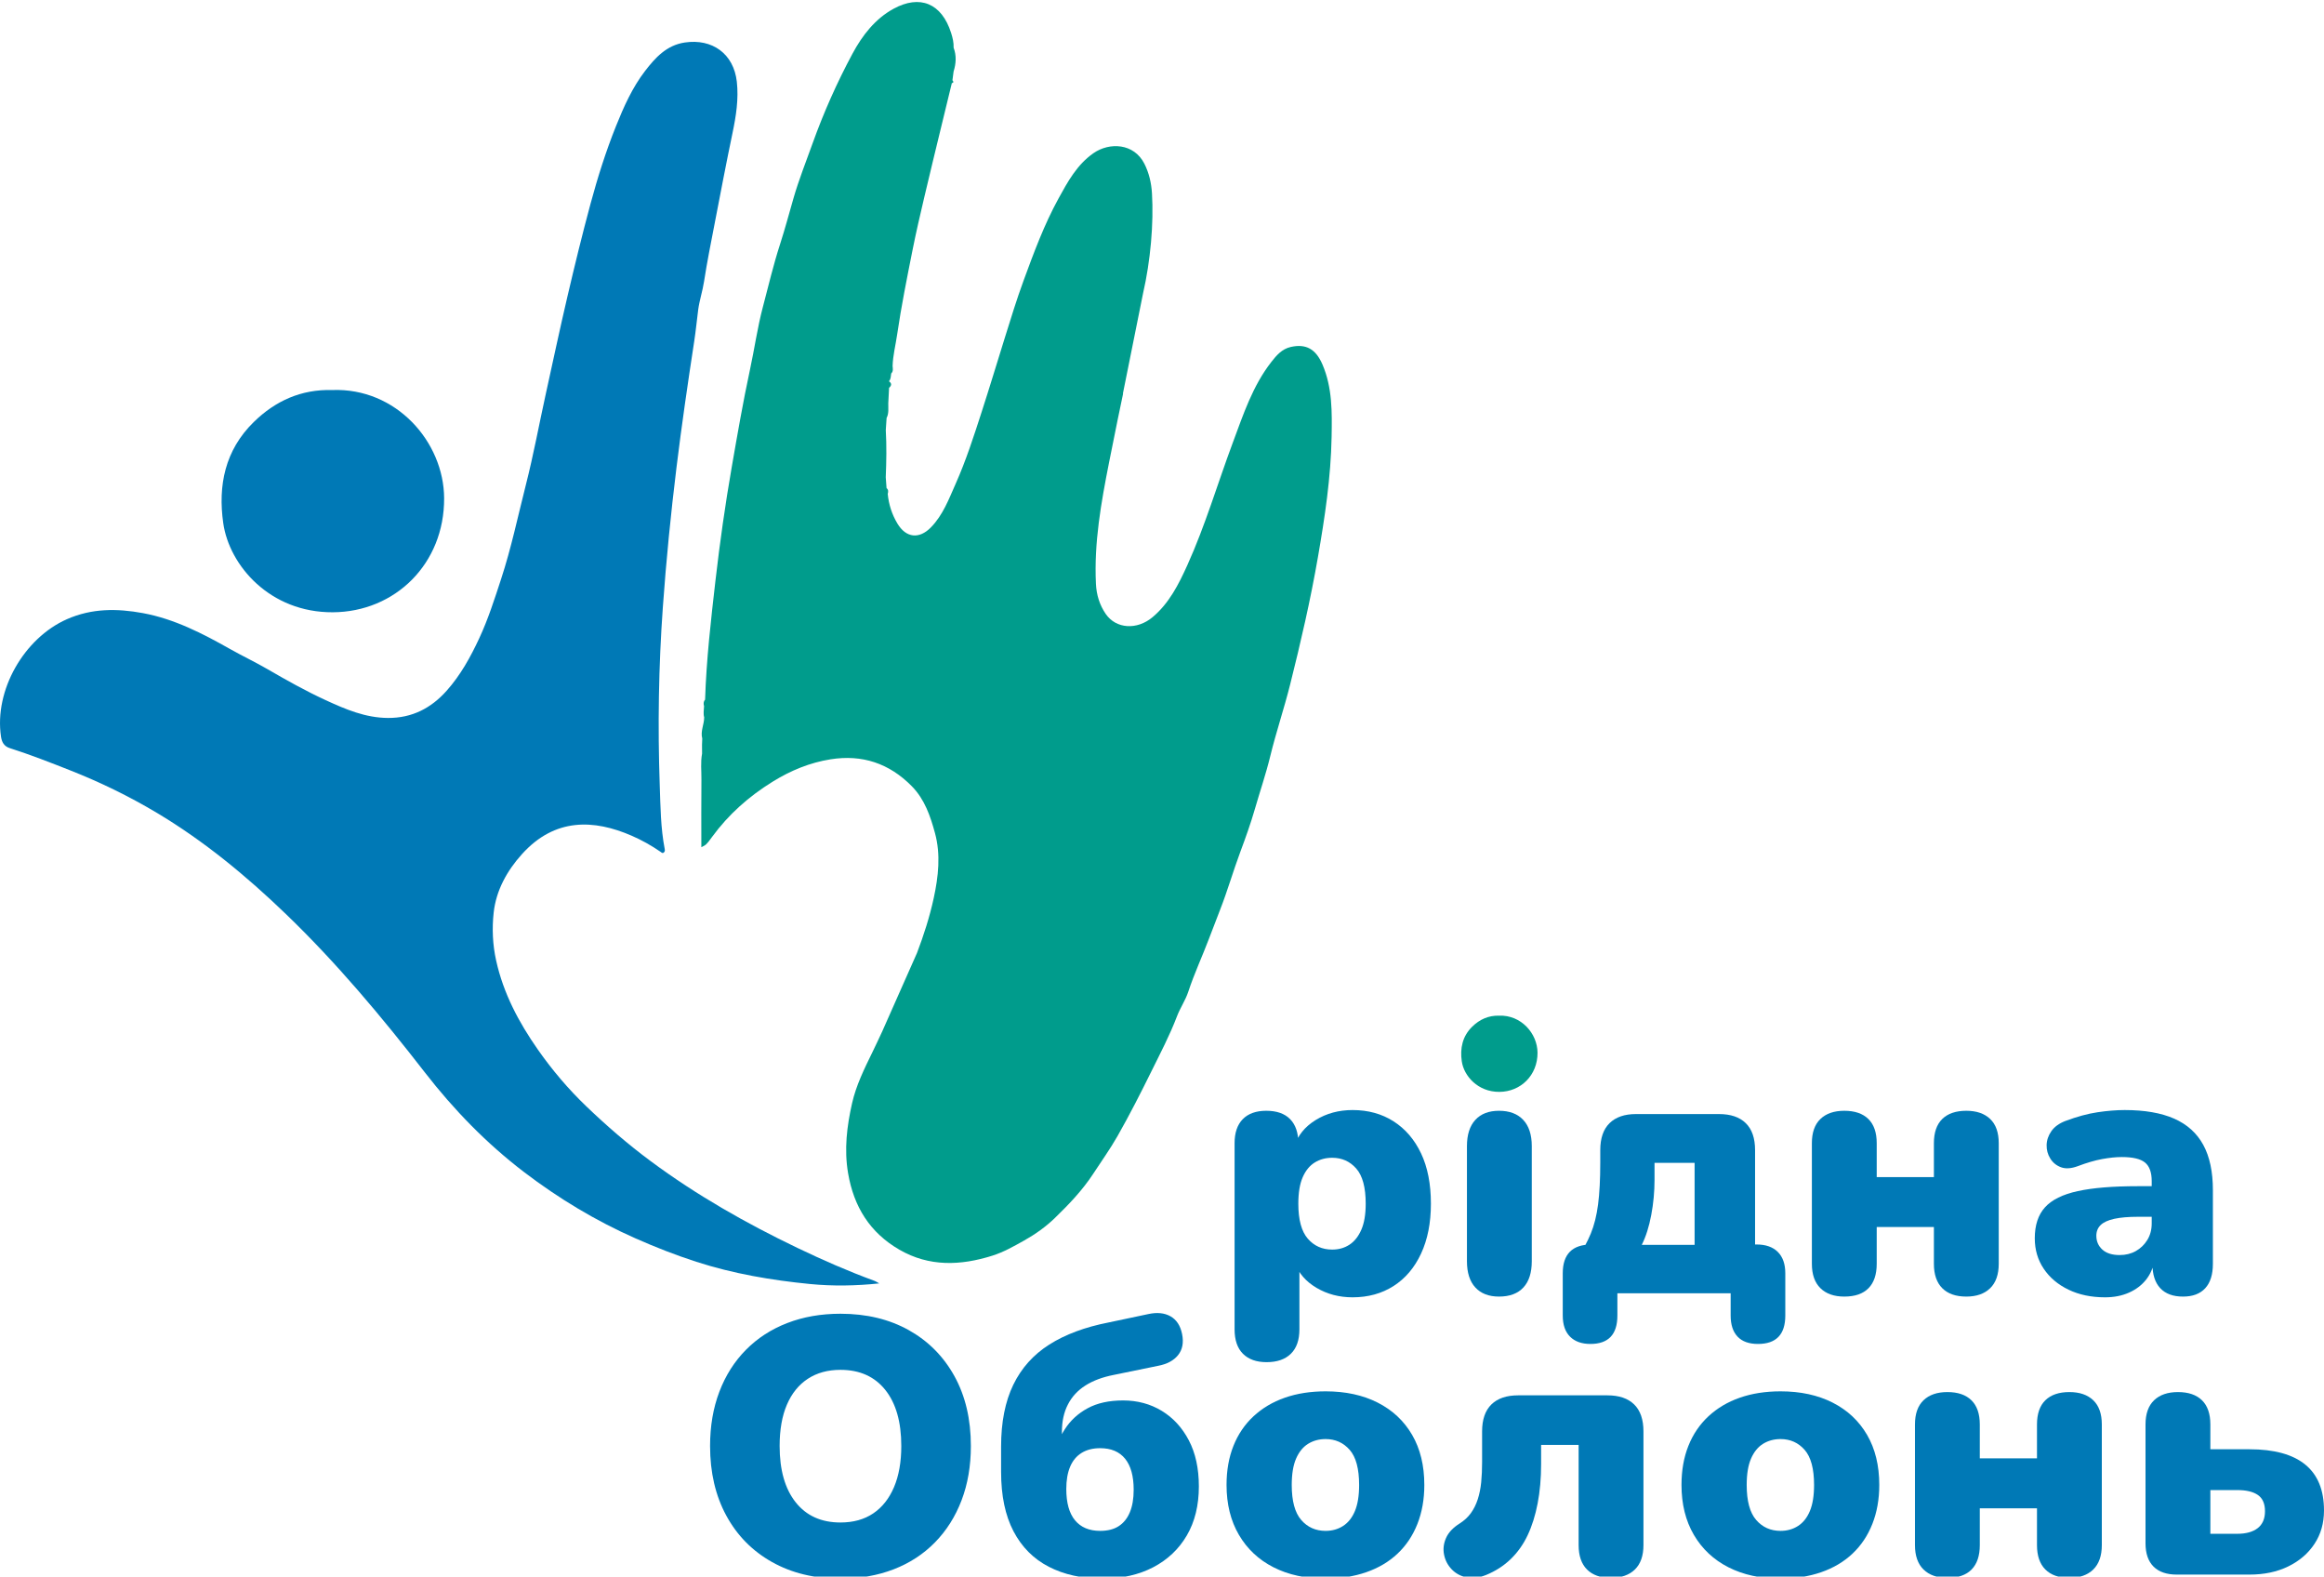 <?xml version="1.0" encoding="UTF-8"?>
<!DOCTYPE svg PUBLIC "-//W3C//DTD SVG 1.1//EN" "http://www.w3.org/Graphics/SVG/1.1/DTD/svg11.dtd">
<!-- Creator: CorelDRAW 2020 (64-Bit) -->
<svg xmlns="http://www.w3.org/2000/svg" xml:space="preserve" width="84.667mm" height="57.423mm" version="1.1" style="shape-rendering:geometricPrecision; text-rendering:geometricPrecision; image-rendering:optimizeQuality; fill-rule:evenodd; clip-rule:evenodd"
viewBox="0 0 8466.66 5742.34"
 xmlns:xlink="http://www.w3.org/1999/xlink"
 xmlns:xodm="http://www.corel.com/coreldraw/odm/2003">
 <defs>
  <style type="text/css">
   <![CDATA[
    .fil1 {fill:#009C8C;fill-rule:nonzero}
    .fil0 {fill:#0079B6;fill-rule:nonzero}
   ]]>
  </style>
 </defs>
 <g id="Layer_x0020_1">
  <g id="_2285119192288">
   <path class="fil0" d="M3203.25 4674.5c-84.9,8.94 -169.35,10.38 -252.48,2.19 -140.23,-13.77 -279.59,-37.47 -414.15,-80.98 -74.96,-24.21 -148.45,-53 -220.82,-84.97 -145.35,-64.2 -280.42,-145.52 -406.23,-241.44 -136.88,-104.37 -256.2,-227.22 -361.83,-363.34 -157.06,-202.38 -321.2,-398.69 -506.06,-576.61 -144.45,-139.06 -298.58,-266.38 -471.21,-369.34 -99.97,-59.64 -204.5,-110.58 -313,-153.45 -73.32,-28.96 -146.72,-57.75 -221.85,-81.69 -21.38,-6.83 -29.09,-22.16 -32.03,-41.93 -25.04,-168.57 83.67,-358.66 240.25,-427.71 90.57,-39.97 182.74,-39.41 276.35,-22.2 115.17,21.21 217.79,74.24 318.63,131.21 44.88,25.33 91.63,47.37 136.16,73.25 69.06,40.09 138.66,79.09 211.24,112.53 72.33,33.33 145.21,64.51 227.24,64.92 87.36,0.47 157.02,-35.31 214.13,-99.58 50.43,-56.76 86.53,-122.19 118.32,-190.5 32.45,-69.7 55.68,-142.68 79.58,-215.6 37.06,-112.97 61.31,-229.15 90.5,-344.07 27.7,-109.01 48.09,-219.73 72.2,-329.53 26.12,-118.77 51.42,-237.72 79.12,-356.19 26.37,-112.84 53.8,-225.4 84.02,-337.21 25.82,-95.66 55.73,-190.46 92.65,-282.5 28.35,-70.65 59.76,-141.25 106.34,-201.62 36.65,-47.55 77.8,-93.44 144.43,-103.38 100.03,-14.93 178.27,40.91 189.64,143.02 7,62.87 -2.79,124.89 -15.74,186.74 -22.92,109.66 -43.85,219.76 -65.09,329.76 -13.56,70.16 -27.67,140.26 -38.56,210.85 -5.4,35.08 -16.98,69.3 -21.38,103.04 -4.92,37.6 -8.54,76.06 -14.34,113.93 -23.49,153.13 -45.84,306.44 -64.68,460.22 -20.73,169.12 -37.54,338.64 -49.7,508.61 -15.47,216.28 -18.98,432.91 -11.37,649.49 2.74,77.28 3.28,155.14 18.07,231.61 1.02,5.09 0.88,8.71 -2.36,12.09 -5.39,5.68 -8.94,0.99 -13.55,-2.15 -32.96,-22.68 -67.69,-42.11 -104.5,-58.13 -136.99,-59.59 -279.67,-66.18 -399.79,67.32 -53.85,59.83 -94.02,131.27 -102.92,212.99 -6.32,57.72 -3.8,116.71 9.08,174.62 26.5,119.57 82.41,224.79 151.98,324.13 52.21,74.55 110.74,143.61 176.25,206.41 74.31,71.31 152.08,138.55 235.06,200.09 167.38,124.08 347.21,226.08 534.67,315.97 91.56,43.88 184.28,84.6 279.64,119.5 6.35,2.32 12.08,6.35 18.09,9.63z"/>
   <path class="fil0" d="M1209.89 1420.6c234,-9.02 407.02,189.4 408.11,393.76 1.26,238.99 -178.31,414.53 -405.65,415.69 -228.98,1.19 -376.92,-170.18 -399.02,-324.4 -19.7,-137.36 6.36,-265.91 110.75,-368.19 79.3,-77.69 173.35,-119.9 285.81,-116.86z"/>
   <path class="fil1" d="M4817.92 1327.63c-24.12,-56.25 -59.73,-76.36 -115.3,-63.94 -32.37,7.25 -52.25,30.71 -70.66,54.24 -68.58,87.63 -102.72,192.54 -140.8,294.66 -55.36,148.56 -100.04,301.17 -165.53,445.88 -31.56,69.73 -66.12,138.61 -126.84,189.53 -56.31,47.24 -132.75,43.13 -170.62,-12.05 -22.13,-32.34 -33.57,-69.13 -35.55,-109.52 -7.28,-150.1 18.98,-296.03 47.75,-441.65l31.17 -154.84c6.45,-31.11 13.18,-62.9 20.05,-96.2 -0.28,0.13 -0.52,0.24 -0.82,0.37l73.39 -365.01c27.52,-119.83 39.17,-255.34 32.62,-364.76 -2.3,-37.64 -10.32,-73.43 -27.56,-107.75 -37.95,-75.37 -127.29,-79.23 -185.52,-38.73 -59.86,41.63 -93.74,103.68 -127.68,165.57 -52.26,95.27 -89.72,196.91 -127.01,298.48 -25.04,68.23 -46.35,137.86 -68.04,207.29 -28.34,90.71 -55.76,181.82 -85,272.13 -28.31,87.56 -56.69,175.77 -94.26,260.26 -24.9,56 -46.16,114.16 -90.46,159.41 -42.63,43.52 -90.4,38.25 -121.72,-13.79 -20.14,-33.47 -31.69,-69.6 -35.45,-108.33 2.23,-7.75 2.97,-15.2 -4.27,-21.04 -0.98,-13.11 -1.94,-26.29 -2.93,-39.47 2.39,-57.27 3.38,-114.58 0.14,-171.88 0.98,-14.69 1.98,-29.35 2.93,-44.06 8.82,-16.98 5.85,-35.35 6.12,-53.38 0.96,-18.79 1.94,-37.6 2.9,-56.46 9.19,-8.19 10.76,-16.21 -0.51,-23.97 7.65,-7.99 6.42,-18.61 8.29,-28.34 8.2,-7.82 5.81,-17.63 5.06,-27.16 1.16,-38.51 10.9,-75.78 16.43,-113.65 15.09,-103.41 35.76,-205.69 56.1,-308.07 12.78,-64.35 27.74,-128.28 42.7,-192.15 19.67,-83.97 40.26,-167.78 60.51,-251.61 13.28,-54.88 26.67,-109.73 39.99,-164.59 7.35,-2.11 6.77,-5.9 2.26,-10.58 1.4,-10.62 2.79,-21.25 4.2,-31.89 9.01,-29 11.02,-57.99 0.07,-87.02 0.85,-18.34 -3.52,-36 -8.92,-53.11 -34.59,-109.52 -114.58,-140.36 -209.52,-88.72 -67.51,36.71 -114.4,97.57 -149.99,163.89 -56.42,105.04 -104.98,214.1 -145.31,326.62 -23.8,66.39 -49.97,131.92 -69.57,199.82 -16.08,55.7 -30.97,111.98 -48.76,166.9 -24.5,75.57 -42.56,152.65 -62.77,229.12 -19.95,75.27 -30.67,152.96 -47.17,229.22 -25.27,117.04 -45.53,234.96 -66.08,352.89 -23.98,137.59 -43.51,275.9 -59.46,414.48 -16.56,144.16 -33.19,288.52 -37.8,433.76 -6.39,7.1 -6.08,15.27 -3.77,23.81 -0.57,13.52 -3.4,27.14 0.45,40.67 -0.07,25.92 -14.2,50.54 -7,77.18 -0.27,7.38 -0.58,14.89 -0.89,22.37 0.07,10.83 0.15,21.62 0.21,32.48 -5.87,31.28 -2.05,62.94 -2.36,94.39 -0.85,81.83 -0.31,163.65 -0.31,246.44 17.28,-8.61 17.77,-8.27 38.98,-37.3 60,-82.09 134.03,-147.67 220.78,-201.35 66.04,-40.88 135.65,-69.5 211.26,-81.52 114.55,-18.2 213.55,14.44 295.82,98.15 47.12,47.98 67.45,108.87 84.25,170.14 21.52,78.55 12.49,159.18 -4.5,237.42 -14.8,68.06 -36.07,134.42 -60.87,199.55l-126.16 284.58 0.04 0c-11.95,25.68 -23.87,51.36 -36.3,76.8 -29.54,60.31 -59.63,121.48 -74.24,186.37 -18.68,82.99 -29.27,167.16 -14.48,254.32 20.86,122.87 79.84,216.86 186.9,278.81 108.5,62.74 222.98,58.36 338.79,21.75 41.28,-13.01 78.13,-34.14 115.87,-55.26 40.98,-22.94 79.03,-50.19 111.4,-81.55 51.19,-49.55 100.92,-101.39 140.6,-162.15 29.4,-45.15 61.07,-89.16 87.63,-135.82 44.06,-77.41 84.56,-156.95 123.97,-236.83 32.55,-65.95 66.84,-131.18 93.06,-200.09 11.69,-30.78 30.98,-58.64 41.09,-89.31 21.75,-66.32 51.36,-129.4 75.92,-194.53 12.97,-34.35 26.26,-69.05 39.71,-103.37 27.47,-69.84 48.06,-142.34 74.35,-212.63 19.23,-51.39 37.88,-103.65 52.87,-155.69 18.44,-63.97 40.16,-127.18 55.94,-192.1 21.31,-87.5 50.34,-173.04 72.27,-260.4 38.61,-153.82 74.31,-308.25 101.42,-464.7 25.17,-145.04 47.13,-290.25 49.8,-437.62 1.57,-89.23 3.11,-178.88 -33.3,-263.81z"/>
   <path class="fil0" d="M4853.37 4551.3c23.87,0 44.88,-5.98 63.04,-17.9 18.14,-11.95 32.51,-30.04 43.11,-54.4 10.64,-24.31 15.94,-55.94 15.94,-94.9 0,-59.26 -11.51,-101.95 -34.53,-128.04 -22.98,-26.09 -52.18,-39.14 -87.56,-39.14 -23.88,0 -45.11,5.77 -63.69,17.26 -18.58,11.51 -33.17,29.4 -43.79,53.71 -10.62,24.35 -15.91,56.38 -15.91,96.21 0,58.39 11.48,100.88 34.46,127.42 23.02,26.53 52.66,39.78 88.93,39.78zm-238.85 410.06c-37.16,0 -65.92,-10.19 -86.27,-30.54 -20.32,-20.35 -30.5,-50 -30.5,-88.89l0 -678.11c0,-38.01 9.94,-67.18 29.85,-87.57 19.91,-20.34 48.46,-30.53 85.62,-30.53 38.01,0 67,10.19 86.91,30.53 19.91,20.39 29.85,49.56 29.85,87.57l0 76.98 -14.62 -65.03c12.36,-39.79 38.26,-71.85 77.63,-96.2 39.38,-24.28 84.25,-36.47 134.7,-36.47 56.62,0 106.38,13.73 149.3,41.11 42.9,27.47 76.26,66.36 100.17,116.77 23.9,50.44 35.82,111.5 35.82,183.12 0,69.9 -11.92,130.52 -35.82,181.82 -23.91,51.33 -57.27,90.67 -100.17,118.1 -42.92,27.38 -92.68,41.15 -149.3,41.15 -48.67,0 -92.45,-11.51 -131.39,-34.53 -38.93,-22.98 -64.99,-53.07 -78.27,-90.23l15.92 0 0 241.52c0,38.89 -10.42,68.54 -31.19,88.89 -20.8,20.35 -50.2,30.54 -88.24,30.54z"/>
   <path class="fil0" d="M5461.09 4722.49c-37.16,0 -65.92,-11.07 -86.24,-33.2 -20.35,-22.06 -30.53,-53.92 -30.53,-95.52l0 -419.31c0,-41.59 10.18,-73.42 30.53,-95.55 20.32,-22.09 49.08,-33.16 86.24,-33.16 38.05,0 67.48,11.07 88.24,33.16 20.76,22.13 31.18,53.96 31.18,95.55l0 419.31c0,41.6 -10.17,73.46 -30.49,95.52 -20.36,22.13 -50,33.2 -88.93,33.2z"/>
   <path class="fil0" d="M5981.29 4534.05l192.41 0 0 -298.54 -146 0 0 62.35c0,42.45 -3.96,84.9 -11.92,127.39 -7.98,42.49 -19.49,78.75 -34.49,108.8zm-187.12 360.96c-31.82,0 -56.62,-8.85 -74.31,-26.55 -17.68,-17.71 -26.53,-43.37 -26.53,-76.97l0 -153.92c0,-69.88 34.94,-104.84 104.84,-104.84l87.56 0 -139.33 50.4c20.36,-30.02 36.71,-60.1 49.11,-90.19 12.4,-30.09 21.24,-65.47 26.53,-106.14 5.3,-40.71 7.96,-91.6 7.96,-152.62l0 -45.16c0,-43.3 11.27,-76.05 33.84,-98.18 22.58,-22.09 54.61,-33.15 96.21,-33.15l302.54 0c42.45,0 75,11.06 97.54,33.15 22.58,22.13 33.85,54.88 33.85,98.18l0 453.88 -110.18 -110.17 115.47 0c33.63,0 59.49,9.12 77.66,27.22 18.1,18.13 27.18,44.02 27.18,77.62l0 153.92c0,69.02 -33.16,103.52 -99.51,103.52 -32.75,0 -57.52,-8.85 -74.31,-26.55 -16.81,-17.71 -25.25,-43.37 -25.25,-76.97l0 -80.94 -412.68 0 0 80.94c0,69.02 -32.75,103.52 -98.19,103.52z"/>
   <path class="fil0" d="M6719.04 4722.49c-37.15,0 -66.14,-10.18 -86.91,-30.53 -20.76,-20.33 -31.18,-49.93 -31.18,-88.89l0 -439.22c0,-38.94 10.42,-68.34 31.18,-88.25 20.77,-19.88 49.76,-29.85 86.91,-29.85 38.05,0 67.26,9.97 87.58,29.85 20.34,19.91 30.56,49.31 30.56,88.25l0 123.41 208.32 0 0 -123.41c0,-38.94 10.14,-68.34 30.5,-88.25 20.35,-19.88 49.54,-29.85 87.59,-29.85 37.16,0 66.12,9.97 86.95,29.85 20.77,19.91 31.18,49.31 31.18,88.25l0 439.22c0,38.96 -10.41,68.56 -31.18,88.89 -20.83,20.35 -49.79,30.53 -86.95,30.53 -38.05,0 -67.24,-10.18 -87.59,-30.53 -20.36,-20.33 -30.5,-49.93 -30.5,-88.89l0 -134.01 -208.32 0 0 134.01c0,38.96 -9.97,68.56 -29.89,88.89 -19.87,20.35 -49.31,30.53 -88.25,30.53z"/>
   <path class="fil0" d="M7669.14 4725.16c-50.43,0 -94.87,-9.29 -133.36,-27.87 -38.49,-18.58 -68.58,-43.99 -90.22,-76.32 -21.72,-32.28 -32.52,-69.2 -32.52,-110.79 0,-47.74 12.36,-85.38 37.17,-112.81 24.72,-27.38 64.54,-47.09 119.42,-59.04 54.81,-11.96 127.79,-17.93 218.94,-17.93l72.99 0 0 111.46 -72.99 0c-34.53,0 -63.04,2.46 -85.61,7.31 -22.55,4.89 -39.11,12.4 -49.76,22.58 -10.59,10.17 -15.92,23.22 -15.92,39.14 0,20.35 7.31,37.15 21.89,50.4 14.62,13.29 35.63,19.92 63.04,19.92 22.1,0 41.8,-4.82 59.05,-14.59 17.25,-9.73 31.19,-23.23 41.81,-40.47 10.62,-17.25 15.94,-37.36 15.94,-60.37l0 -153.96c0,-31.83 -8.23,-54.37 -24.55,-67.65 -16.39,-13.29 -44.46,-19.92 -84.29,-19.92 -21.24,0 -45.11,2.46 -71.65,7.31 -26.53,4.85 -56.17,13.5 -88.89,25.89 -23.88,8.85 -44.26,10.18 -61.06,3.97 -16.81,-6.19 -29.86,-16.78 -39.14,-31.87 -9.29,-15 -13.73,-31.39 -13.25,-49.07 0.4,-17.7 6.15,-34.5 17.24,-50.45 11.04,-15.91 28.07,-28.28 51.09,-37.15 42.45,-15.88 81.59,-26.54 117.42,-31.83 35.82,-5.33 68.77,-7.96 98.86,-7.96 72.54,0 132.48,10.42 179.81,31.18 47.3,20.79 82.71,52.62 106.18,95.52 23.39,42.93 35.14,97.98 35.14,165.23l0 268.05c0,38.93 -9.26,68.57 -27.83,88.89 -18.58,20.35 -45.6,30.54 -80.97,30.54 -36.28,0 -63.94,-10.19 -82.93,-30.54 -19.05,-20.32 -28.55,-49.96 -28.55,-88.89l0 -34.5 7.96 18.58c-4.44,28.32 -14.62,52.63 -30.49,72.98 -15.96,20.36 -36.75,36.27 -62.41,47.75 -25.68,11.51 -54.84,17.28 -87.56,17.28z"/>
   <path class="fil0" d="M3061.93 5545.32c46.88,0 86.67,-11.03 119.42,-33.16 32.72,-22.09 57.92,-53.96 75.65,-95.56 17.65,-41.56 26.53,-91.56 26.53,-149.92 0,-87.6 -19.5,-155.7 -58.39,-204.39 -38.94,-48.6 -93.33,-72.96 -163.21,-72.96 -46,0 -85.59,10.84 -118.78,32.52 -33.16,21.69 -58.61,53.07 -76.29,94.22 -17.69,41.12 -26.54,91.32 -26.54,150.61 0,87.57 19.47,155.9 58.39,205.01 38.91,49.07 93.31,73.63 163.22,73.63zm0 204.36c-94.67,0 -177.82,-20.09 -249.48,-60.38 -71.65,-40.23 -127.17,-96.61 -166.52,-169.19 -39.38,-72.49 -59.05,-157.03 -59.05,-253.43 0,-72.54 11.27,-138.45 33.85,-197.73 22.54,-59.26 54.81,-110.14 96.85,-152.6 42,-42.45 92.21,-74.96 150.61,-97.53 58.4,-22.58 122.95,-33.84 193.74,-33.84 94.63,0 177.58,19.91 248.79,59.7 71.21,39.81 126.77,95.79 166.56,167.85 39.82,72.16 59.73,156.82 59.73,254.15 0,72.53 -11.31,138.45 -33.88,197.7 -22.54,59.29 -54.85,110.34 -96.86,153.27 -42,42.93 -92.24,75.64 -150.6,98.19 -58.4,22.53 -122.98,33.84 -193.74,33.84z"/>
   <path class="fil0" d="M4008.04 5575.84c27.43,0 50,-5.74 67.69,-17.25 17.69,-11.48 31.18,-28.28 40.46,-50.41 9.3,-22.09 13.94,-49.55 13.94,-82.3 0,-49.52 -10.41,-87.08 -31.18,-112.77 -20.8,-25.65 -51.09,-38.45 -90.91,-38.45 -26.5,0 -49.08,5.73 -67.66,17.24 -18.57,11.47 -32.54,28.32 -41.8,50.41 -9.32,22.13 -13.93,49.11 -13.93,80.94 0,50.44 10.59,88.48 31.83,114.14 21.24,25.64 51.77,38.45 91.56,38.45zm9.29 173.86c-75.2,0 -140.67,-14.41 -196.41,-43.14 -55.7,-28.75 -98.62,-71.85 -128.68,-129.39 -30.08,-57.51 -45.11,-129.57 -45.11,-216.28l0 -91.59c0,-89.31 14.79,-164.51 44.43,-225.57 29.64,-61.03 73.43,-109.9 131.38,-146.61 57.92,-36.71 129.81,-63.46 215.63,-80.3l144.59 -30.53c31.87,-7.03 58.85,-4.4 80.98,7.96 22.09,12.43 36.27,34.09 42.48,65.06 6.15,30.97 1.3,56.38 -14.62,76.3 -15.91,19.87 -40.26,32.95 -72.98,39.1l-161.91 33.19c-40.67,8 -74.95,20.8 -102.79,38.49 -27.91,17.73 -49.11,40.67 -63.7,69.02 -14.61,28.31 -21.88,61.47 -21.88,99.51l0 94.2 -30.56 0c7.06,-37.13 20.79,-71.65 41.15,-103.48 20.35,-31.83 47.97,-57.31 82.95,-76.29 34.94,-19.03 78.04,-28.55 129.36,-28.55 52.18,0 99.04,12.59 140.67,37.8 41.56,25.24 74.52,61.03 98.83,107.5 24.32,46.45 36.51,102.43 36.51,167.86 0,68.98 -14.62,128.51 -43.78,178.47 -29.2,50 -70.14,88.69 -122.78,116.12 -52.62,27.39 -113.89,41.15 -183.76,41.15z"/>
   <path class="fil0" d="M4829.39 5575.84c23.9,0 45.11,-5.98 63.69,-17.9 18.57,-11.95 32.96,-30.05 43.13,-54.4 10.18,-24.32 15.27,-55.94 15.27,-94.91 0,-59.25 -11.51,-101.93 -34.53,-128.03 -22.98,-26.09 -52.18,-39.13 -87.56,-39.13 -23.87,0 -45.08,5.77 -63.69,17.24 -18.58,11.51 -33.17,29.4 -43.79,53.72 -10.62,24.35 -15.91,56.39 -15.91,96.2 0,58.4 11.47,100.88 34.49,127.42 22.98,26.53 52.62,39.79 88.9,39.79zm0 173.86c-72.54,0 -135.82,-13.76 -189.74,-41.15 -54,-27.43 -96.01,-66.77 -126.05,-118.1 -30.09,-51.29 -45.13,-111.91 -45.13,-181.82 0,-53.04 8.41,-100.61 25.21,-142.61 16.77,-42.05 41.12,-77.86 72.98,-107.51 31.83,-29.61 69.88,-52.19 114.1,-67.65 44.23,-15.47 93.78,-23.23 148.63,-23.23 72.54,0 135.82,13.73 189.78,41.12 53.96,27.46 95.72,66.56 125.4,117.45 29.6,50.88 44.43,111.67 44.43,182.43 0,52.25 -8.44,99.55 -25.2,142 -16.81,42.49 -40.91,78.55 -72.34,108.16 -31.38,29.64 -69.43,52.22 -114.09,67.65 -44.71,15.48 -94.02,23.26 -147.98,23.26z"/>
   <path class="fil0" d="M5867.97 5747.03c-37.16,0 -65.95,-10.18 -86.27,-30.53 -20.35,-20.32 -30.53,-49.94 -30.53,-88.9l0 -364.94 -136.67 0 0 70.35c0,51.33 -4.2,98.84 -12.6,142.65 -8.41,43.79 -20.6,82.51 -36.48,116.11 -15.95,33.61 -36.51,62.61 -61.71,86.92 -25.2,24.35 -55.05,43.58 -89.58,57.72 -26.54,10.62 -50.64,13.48 -72.3,8.61 -21.72,-4.85 -39.61,-14.76 -53.75,-29.86 -14.18,-15.02 -23.23,-32.71 -27.19,-53.03 -4.02,-20.36 -1.56,-40.5 7.28,-60.42 8.81,-19.91 25.2,-37.35 49.08,-52.39 16.8,-10.65 30.56,-23.25 41.15,-37.8 10.62,-14.62 19.02,-31.42 25.2,-50.44 6.18,-19.02 10.38,-39.82 12.64,-62.36 2.18,-22.58 3.27,-47.13 3.27,-73.67l0 -111.46c0,-43.34 11.31,-76.09 33.85,-98.19 22.57,-22.13 55.09,-33.2 97.54,-33.2l325.08 0c42.52,0 75.03,11.07 97.58,33.2 22.53,22.1 33.8,54.85 33.8,98.19l0 414.01c0,38.96 -10.42,68.58 -31.18,88.9 -20.77,20.35 -50.21,30.53 -88.21,30.53z"/>
   <path class="fil0" d="M6486.85 5575.84c23.91,0 45.12,-5.98 63.7,-17.9 18.58,-11.95 32.96,-30.05 43.13,-54.4 10.17,-24.32 15.27,-55.94 15.27,-94.91 0,-59.25 -11.51,-101.93 -34.53,-128.03 -22.99,-26.09 -52.18,-39.13 -87.57,-39.13 -23.87,0 -45.07,5.77 -63.69,17.24 -18.57,11.51 -33.15,29.4 -43.78,53.72 -10.62,24.35 -15.92,56.39 -15.92,96.2 0,58.4 11.48,100.88 34.51,127.42 22.98,26.53 52.62,39.79 88.88,39.79zm0 173.86c-72.53,0 -135.82,-13.76 -189.74,-41.15 -53.99,-27.43 -96,-66.77 -126.05,-118.1 -30.09,-51.29 -45.11,-111.91 -45.11,-181.82 0,-53.04 8.4,-100.61 25.2,-142.61 16.76,-42.05 41.12,-77.86 72.98,-107.51 31.83,-29.61 69.87,-52.19 114.1,-67.65 44.23,-15.47 93.78,-23.23 148.62,-23.23 72.54,0 135.82,13.73 189.78,41.12 53.96,27.46 95.74,66.56 125.41,117.45 29.61,50.88 44.43,111.67 44.43,182.43 0,52.25 -8.44,99.55 -25.21,142 -16.79,42.49 -40.91,78.55 -72.33,108.16 -31.39,29.64 -69.42,52.22 -114.1,67.65 -44.7,15.48 -94.02,23.26 -147.98,23.26z"/>
   <path class="fil0" d="M7094.61 5747.03c-37.16,0 -66.15,-10.18 -86.92,-30.53 -20.76,-20.32 -31.18,-49.94 -31.18,-88.9l0 -439.22c0,-38.93 10.42,-68.34 31.18,-88.24 20.77,-19.89 49.76,-29.86 86.92,-29.86 38.04,0 67.24,9.97 87.57,29.86 20.35,19.9 30.56,49.31 30.56,88.24l0 123.43 208.32 0 0 -123.43c0,-38.93 10.14,-68.34 30.5,-88.24 20.35,-19.89 49.55,-29.86 87.59,-29.86 37.17,0 66.12,9.97 86.95,29.86 20.77,19.9 31.18,49.31 31.18,88.24l0 439.22c0,38.96 -10.41,68.58 -31.18,88.9 -20.83,20.35 -49.78,30.53 -86.95,30.53 -38.04,0 -67.24,-10.18 -87.59,-30.53 -20.36,-20.32 -30.5,-49.94 -30.5,-88.9l0 -134.01 -208.32 0 0 134.01c0,38.96 -9.97,68.58 -29.89,88.9 -19.87,20.35 -49.31,30.53 -88.24,30.53z"/>
   <path class="fil0" d="M8052.68 5586.48l98.18 0c31.87,0 56.6,-6.84 74.32,-20.6 17.66,-13.69 26.54,-34.25 26.54,-61.68 0,-27.42 -8.65,-47.13 -25.89,-59.08 -17.25,-11.92 -42.25,-17.89 -74.97,-17.89l-98.18 0 0 159.25zm-122.09 148.62c-37.16,0 -65.47,-9.76 -84.94,-29.19 -19.46,-19.44 -29.2,-47.79 -29.2,-84.94l0 -432.59c0,-38.94 10.42,-68.35 31.19,-88.25 20.76,-19.88 49.75,-29.85 86.91,-29.85 38.04,0 67.24,9.97 87.56,29.85 20.36,19.9 30.57,49.31 30.57,88.25l0 90.22 141.97 0c90.22,0 158.11,18.58 203.67,55.73 45.57,37.17 68.35,92.9 68.35,167.21 0,46 -11.51,86.47 -34.5,121.41 -23.02,34.97 -54.85,62.39 -95.55,82.3 -40.68,19.91 -88.01,29.85 -141.97,29.85l-264.06 0z"/>
   <path class="fil1" d="M5461.49 3699.32c80.25,-3.11 139.57,64.92 139.95,135.03 0.41,81.97 -61.13,142.15 -139.13,142.55 -78.52,0.41 -129.27,-58.36 -136.82,-111.27 -6.75,-47.08 2.16,-91.18 37.98,-126.21 27.18,-26.64 59.46,-41.16 98.02,-40.1z"/>
  </g>
 </g>
</svg>
